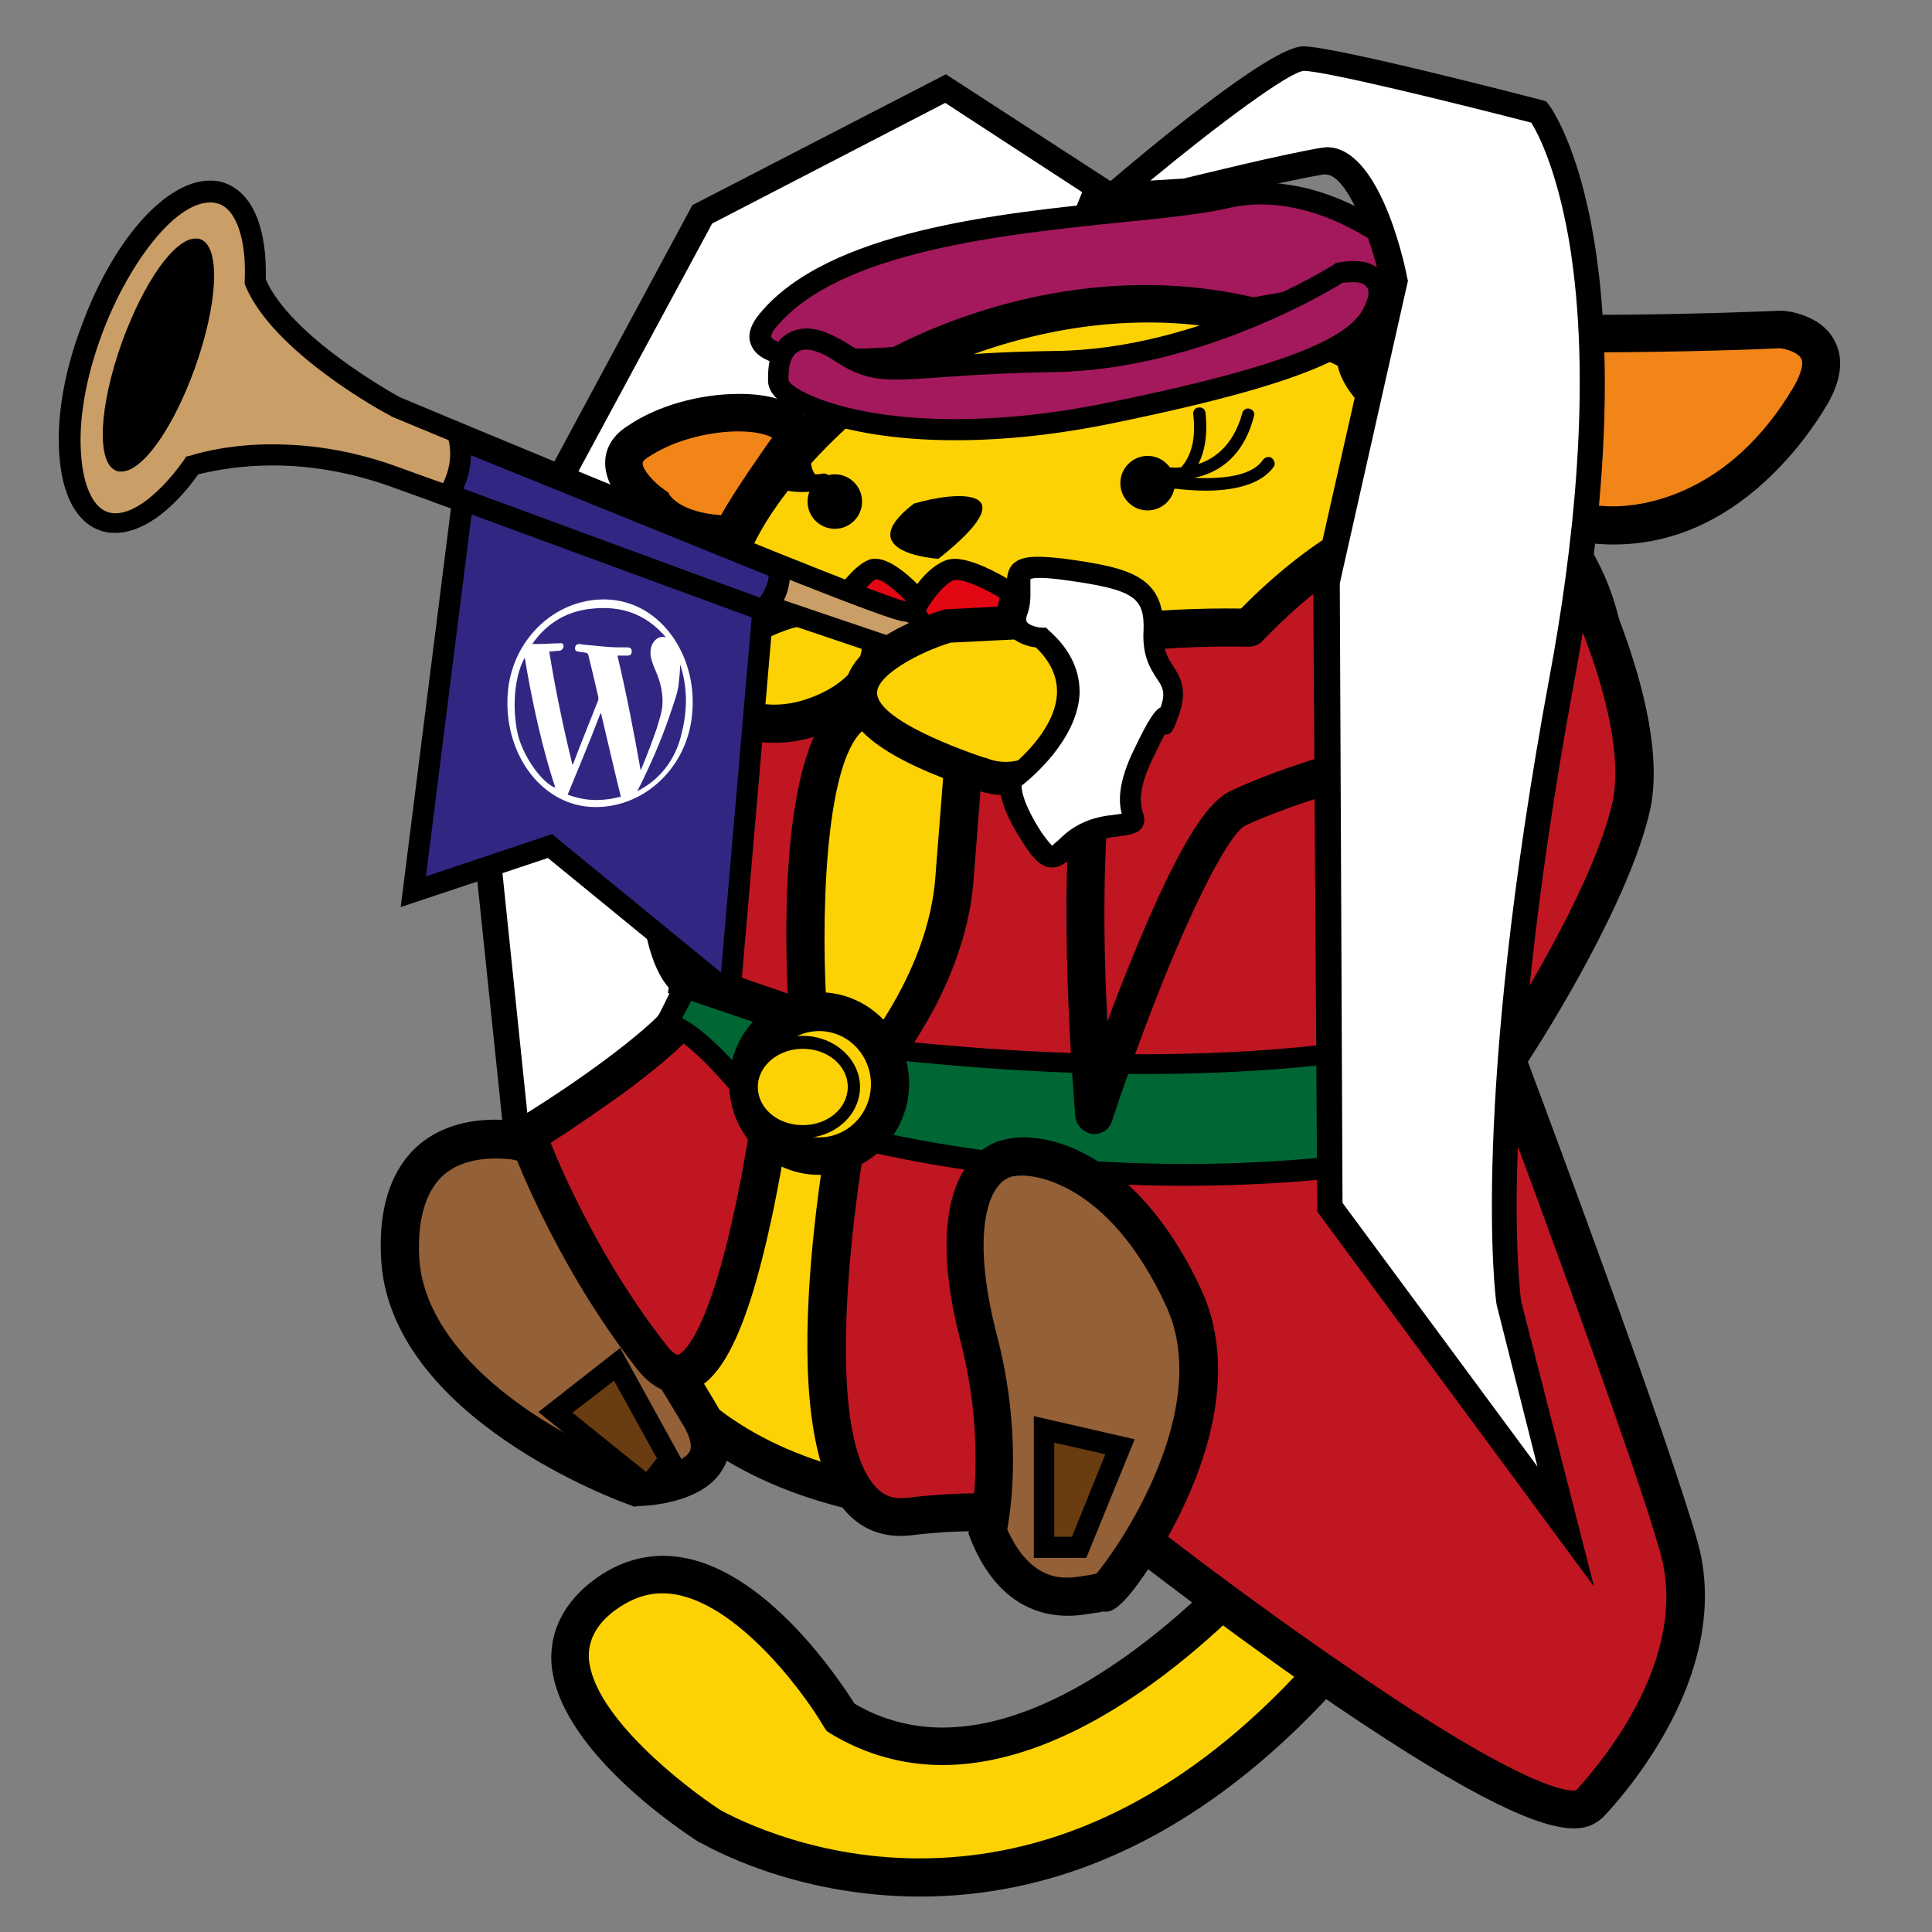 <?xml version="1.0" encoding="utf-8"?>
<!-- Generator: Adobe Illustrator 18.1.1, SVG Export Plug-In . SVG Version: 6.00 Build 0)  -->
<svg version="1.1" id="Ebene_1" xmlns="http://www.w3.org/2000/svg" xmlns:xlink="http://www.w3.org/1999/xlink" x="0px" y="0px"
	 viewBox="0 0 283.5 283.5" enable-background="new 0 0 283.5 283.5" xml:space="preserve">
<rect x="0" y="0" width="283.5" height="283.5" fill="#808080" stroke="none"/>
<g>
	<polygon fill="#FFFFFF" points="161.1,27.6 138.8,13.1 103,31.5 68.5,95.7 75.7,165.4 96.9,185.5 	"/>
	<path d="M97.6,188.7l-23.7-22.4l-7.4-71l35.1-65.2l37.2-19.2l24.5,15.9L97.6,188.7z M77.5,164.5l18.7,17.7l62.6-154l-20.1-13.1
		l-34.2,17.7L70.4,96L77.5,164.5z"/>
</g>
<g>
	<path fill="#A3195C" d="M204.6,35.8c0,0-11.5-9.9-24.9-6.7c-13.4,3.1-53.9,2.2-67,18s91.9-5.6,91.9-5.6S207.6,37.9,204.6,35.8z"/>
	<path d="M123.4,54.3C123.4,54.3,123.4,54.3,123.4,54.3c-7.9,0-12-1.1-13.1-3.5c-0.7-1.4-0.3-3,1.2-4.8c10-12.1,34.9-14.7,53-16.5
		c6.1-0.6,11.4-1.2,14.8-2c1.9-0.4,3.8-0.7,5.7-0.7c11.1,0,19.7,7,20.5,7.7c1.1,0.8,1.8,1.9,1.9,3.1c0.3,2.4-1.5,4.5-1.7,4.7
		l-0.3,0.4l-0.5,0.1C204.3,43,148.4,54.3,123.4,54.3z M185,30c-1.7,0-3.4,0.2-5,0.6c-3.6,0.8-9,1.4-15.2,2
		c-17.6,1.8-41.7,4.3-50.9,15.4c-0.7,0.8-0.8,1.3-0.7,1.5c0,0.1,0.9,1.7,10.3,1.7c0,0,0,0,0,0c23.3,0,74.2-10.1,80.2-11.3
		c0.3-0.5,0.7-1.3,0.7-1.9c0-0.2-0.1-0.6-0.7-1l-0.1-0.1C203.5,36.9,195.2,30,185,30z"/>
</g>
<g>
	<polyline fill="#A3195C" points="195,50 184.1,48.4 168.4,51.5 186.2,57.4 195,50 	"/>
	<path d="M186.8,60.5l-29.3-9.6l26.6-5.4l17.4,2.7L186.8,60.5z M179.3,52.2l6.3,2.1l2.9-2.4l-4.3-0.7L179.3,52.2z"/>
</g>
<g>
	<path fill="#FDD205" d="M220,150.6c0,39.1-31.7,70.7-70.7,70.7S85.7,205,85.7,166c0-4.9-3.5,9.2,0,0c1.9-4.9,21.7-19.7,17.1-28
		c-14.2-25.6,17.5-58.1,46.4-58.1C188.3,79.8,220,111.5,220,150.6z"/>
	<path d="M149.3,224.1c-20.8,0-37-4.6-48.2-13.6c-10.8-8.8-16.9-21.8-18-38.7c-1-0.4-1.7-1.4-1.7-2.7c0-1,0.4-2.5,0.6-3.2
		c0.4-1.2,1-3.2,2.8-3.6c1.1-1.4,2.7-3.1,4.8-5.4c4.8-5.1,12.9-13.6,10.7-17.5c-5.7-10.3-5.1-22.4,1.8-34.1
		c9.6-16.3,29.4-28.2,47.1-28.2c40.5,0,73.5,33,73.5,73.5S189.8,224.1,149.3,224.1z M88.5,166.6c0.1,17.6,5.5,30.9,16.1,39.5
		c10.1,8.2,25.1,12.4,44.6,12.4c37.5,0,67.9-30.5,67.9-67.9s-30.5-67.9-67.9-67.9c-15.8,0-33.6,10.7-42.3,25.4
		c-5.8,9.9-6.5,20.1-1.7,28.6c4.2,7.5-4.5,16.7-11.5,24C91.7,162.8,89.3,165.3,88.5,166.6z"/>
</g>
<g>
	<path fill="#FDD205" d="M123.5,252.1c0,0-18.1-30.8-34.9-17.8c-16.7,13,15.7,33.7,15.7,33.7s59.7,36,109.6-49.7l-26.8,8.4
		C187.1,226.7,151.9,269.6,123.5,252.1z"/>
	<path d="M135,278.3c-18.8,0-31.6-7.6-32.2-7.9l-0.1,0c-2.2-1.4-21.2-13.8-21.8-26.7c-0.1-3.1,0.8-7.6,5.9-11.6
		c3.2-2.5,6.8-3.8,10.5-3.8c13.9,0,25.8,18.1,28.1,21.7c3.9,2.3,8.3,3.5,12.9,3.5c22.9,0,46.3-28.3,46.6-28.5l0.5-0.6l34.5-10.8
		l-3.6,6.2C200.7,246.4,173.9,278.3,135,278.3z M105.7,265.6c0.6,0.3,12.4,7.1,29.2,7.1c33.4,0,57.4-25.6,72.6-49.5l-18.9,5.9
		c-3.9,4.5-26.6,29.9-50.3,29.9c-5.9,0-11.4-1.6-16.4-4.6l-0.6-0.4l-0.4-0.6c-3.2-5.5-13.8-19.6-23.7-19.6c-2.5,0-4.8,0.9-7.1,2.6
		c-2.6,2-3.8,4.3-3.7,6.9C87,251.8,100.5,262.2,105.7,265.6z"/>
</g>
<g>
	<path fill="#FDD205" d="M106.3,94c-6.1-17.6,22.3-38.5,22.3-38.5s55.8-36,99.9,22.5c18.7,24.8-3.1,50.4-7.6,74
		c-6.1,31.9,0,58.4,0,58.4s-25.4,18.1-46.6,17c-21.2-1.1-1.1-39.6-1.1-39.6s22.6-29.6,44.9-9.8l-3.1-5.3c0,0,6.7-20.4,1.1-36.7"/>
	<path d="M176.3,230.2c-0.7,0-1.4,0-2.1-0.1c-6.1-0.3-9-3.3-10.5-5.8c-6.5-11.3,5.6-35.2,7-37.9c0.1-0.1,0.2-0.3,0.3-0.4
		c0.5-0.7,12.4-16.1,28.2-17.6c4.7-0.5,9.2,0.4,13.5,2.4c1.1-4,5.4-20.7,0.9-34c-0.5-1.5,0.3-3,1.7-3.5c1.5-0.5,3,0.3,3.5,1.7
		c0.8,2.4,1.4,4.8,1.8,7.2c1.4-4.1,3-8.3,4.6-12.3c6.9-17.5,13.4-34,1.1-50.3c-17.7-23.4-39.2-34.2-64-32
		c-17.9,1.6-31,9.6-32.1,10.2c-7.5,5.5-25.7,22.5-21.3,35.3c0.5,1.5-0.3,3-1.7,3.6c-1.5,0.5-3-0.3-3.6-1.7
		c-2.9-8.3,0.3-17.9,9.4-28.6c6.5-7.6,13.6-12.9,13.9-13.1c0,0,0.1-0.1,0.1-0.1c0.6-0.4,14.8-9.4,34.7-11.1
		c18.5-1.6,45.4,3,68.9,34.2c14.2,18.9,6.5,38.4-0.3,55.7c-2.8,7.1-5.5,13.9-6.7,20.5c-5.9,31,0,57,0,57.2c0.3,1.1-0.2,2.2-1.1,2.9
		C221.6,213.3,197.7,230.2,176.3,230.2z M175.6,189.2c-0.6,1.2-3.3,6.7-5.5,13.2c-3,8.9-3.5,15.7-1.5,19.1c0.7,1.2,2,2.8,5.9,3
		c17.2,0.9,37.7-11.8,43.3-15.5c-0.8-4.3-2.6-15.2-2.4-29.8c-4.9-4-10.2-5.8-15.7-5.3C187.2,175.2,176.9,187.6,175.6,189.2z"/>
</g>
<circle cx="122.5" cy="73.6" r="4"/>
<circle cx="168.4" cy="70.9" r="4"/>
<path d="M137.7,82c0,0-13.1-0.8-3.6-8.1C140.5,72,151.1,71.4,137.7,82z"/>
<g>
	<path fill="#936037" d="M78,167.8c0,0-20.1-5.6-19.3,16.5c0.8,22,34.9,34,34.9,34s15.3-0.3,9.2-10.6C96.7,197.4,78,167.8,78,167.8z
		"/>
	<path d="M93.1,221.1l-0.5-0.2c-1.5-0.5-35.8-12.9-36.7-36.6c-0.3-6.8,1.3-11.9,4.6-15.4c2.9-3,7.1-4.6,12.2-4.6
		c3.3,0,5.9,0.7,6,0.7l1,0.3l0.6,0.9c0.2,0.3,18.8,29.7,24.9,40c2.6,4.4,2,7.5,0.9,9.3c-2.9,5.2-11.5,5.5-12.5,5.5L93.1,221.1z
		 M72.7,170c-3.5,0-6.3,1-8.1,2.9c-2.2,2.3-3.3,6.1-3.1,11.3c0.2,5.6,3.3,14.2,16.5,23.1c7.1,4.7,14.1,7.6,16,8.3
		c2.6-0.1,6.3-1,7.2-2.6c0.5-1-0.2-2.6-0.9-3.8c-5.4-9.1-20.9-33.6-24.2-38.8C75.4,170.1,74.2,170,72.7,170z"/>
</g>
<g>
	<path fill="#F18518" d="M202.3,58c0,0-11.9-10.8,9.6-9.6c21.5,1.2,49.4-0.1,49.4-0.1s9.6,0.7,4.4,9.7S238.3,96,202.3,58z"/>
	<path d="M236.8,79.9c-11.7,0-23.9-6.7-36.5-19.9c-1.1-1-5.4-5.4-3.8-9.6c1.7-4.3,7.8-4.8,12.2-4.8c1,0,2.1,0,3.3,0.1
		c6,0.3,13.1,0.5,21.1,0.5c14.9,0,27.9-0.6,28-0.6l0.2,0l0.2,0c0.6,0,5.7,0.5,7.7,4.4c1.4,2.6,1,5.8-1.1,9.4
		c-1.6,2.7-5,7.8-10.4,12.4C251.3,77.2,244.3,79.9,236.8,79.9z M208.7,51.2c-6,0-7,1.3-7,1.3c-0.1,0.6,1.1,2.4,2.4,3.5l0.2,0.1
		c11.5,12.1,22.4,18.2,32.5,18.2c3.8,0,16.9-1.3,26.5-17.7c1-1.8,1.4-3.3,1-4c-0.5-0.9-2.2-1.4-3.1-1.5c-1.7,0.1-14.1,0.6-28.1,0.6
		c-8.1,0-15.3-0.2-21.5-0.5C210.6,51.2,209.6,51.2,208.7,51.2z"/>
</g>
<g>
	
		<linearGradient id="SVGID_1_" gradientUnits="userSpaceOnUse" x1="-286.043" y1="77.92" x2="-286.043" y2="77.92" gradientTransform="matrix(-1 0 0 1 -57.541 0)">
		<stop  offset="1.159917e-02" style="stop-color:#04709D"/>
		<stop  offset="0.316" style="stop-color:#146D99"/>
		<stop  offset="0.75" style="stop-color:#27638C"/>
		<stop  offset="1" style="stop-color:#2E5B83"/>
	</linearGradient>
	<path fill="url(#SVGID_1_)" stroke="#000000" stroke-width="9" stroke-miterlimit="10" d="M228.5,77.9"/>
</g>
<g>
	<path fill="#BF1622" d="M218.3,72.8c3.7,0,10.2,5.1,10.2,5.1s14,25.9,10.7,40.5c-3.3,14.6-18.3,37.1-18.3,37.1s21.3,56.8,25.4,71.8
		c4,15.1-6.5,30.1-13.2,37.4c-6.7,7.3-65.4-38.6-65.4-38.6s-13.3-6.3-34.5-3.7s-7.8-62.9-7.8-62.9s12.9-13.3,14.5-29.9l1.7-21.8"/>
	<path d="M231,268.3c-4.9,0-14.3-4-34.7-17.8c-14.2-9.7-27.9-20.3-30-21.9c-1.9-0.8-14.2-5.6-32.7-3.3c-3.7,0.4-6.9-0.7-9.3-3.3
		c-11.5-12.4-2.6-57.7-1.6-62.9l0.2-0.8l0.6-0.6c0.1-0.1,12.2-12.8,13.7-28.3l1.7-21.7l5.6,0.4l-1.7,21.8
		c-1.5,15.6-12.1,28.1-14.7,31.1c-2.7,13.7-7.6,48.6,0.4,57.2c1.2,1.3,2.6,1.8,4.5,1.6c21.8-2.7,35.5,3.6,36,3.9l0.3,0.1l0.2,0.2
		c0.1,0.1,13.8,10.8,28.5,20.8c26.6,18.3,32.4,18.1,33.3,17.9c4.1-4.5,16.5-19.5,12.4-34.6c-4-14.7-25.1-71-25.3-71.6l-0.5-1.3
		l0.8-1.2c0.1-0.2,14.7-22.2,17.9-36.2c1.2-5.4-0.1-13.8-4-24.1c-2.5-6.7-5.3-12.3-6.2-14c-2.8-2.1-6.4-4.2-8-4.2l0-5.6
		c4.4,0,10.7,4.8,11.9,5.7l0.5,0.4l0.3,0.5c0.6,1.1,14.5,27,11,42.5c-3,13.1-14.7,31.9-17.9,36.8c3.3,8.8,21.2,56.9,25,70.8
		c4.8,18.1-9.4,35.2-13.9,40C234.2,267.6,233,268.3,231,268.3z"/>
</g>
<g>
	<path fill="#BF1622" d="M114.4,154.7c0,0-10.1-9.6-10.1-16.2s3.8-32.8,3.8-32.8s-6.9-1.8-9.5-2.8c-2.5-1-4.5,37.1,2.6,40.9
		c7.1,3.8-23.8,22.7-23.8,22.7s6.3,17.2,18.2,32.6S114.4,154.7,114.4,154.7z"/>
	<path d="M99.5,204.4C99.5,204.4,99.5,204.4,99.5,204.4c-2.2,0-4.2-1.2-6.1-3.6c-12.1-15.5-18.4-32.6-18.6-33.3l-0.8-2.1l1.9-1.2
		c11.6-7.1,21.8-15.1,23.3-18.3c-8.1-5.8-5.7-36.5-4.4-41.8c0.2-1,1-3.9,3.7-3.9c0.4,0,0.8,0.1,1.1,0.2c2,0.8,7.3,2.2,9.2,2.7
		l2.4,0.6l-0.4,2.5c0,0.3-3.9,26.1-3.8,32.4c0.1,3.9,5.7,10.8,9.3,14.2l1,1l-0.2,1.4c0,0.1-1.4,12-3.9,23.7
		C109.4,196.5,105.2,204.4,99.5,204.4z M80.8,167.7c2,5,7.8,18,17,29.7c0.9,1.2,1.5,1.4,1.7,1.4c0,0,3.9-0.9,8.3-21.3
		c2-9.2,3.2-18.5,3.7-21.8c-1.6-1.6-4.5-4.8-6.8-8.4c-0.9,2.5-4,6.3-13.2,13.1C87.3,163.4,83.2,166.2,80.8,167.7z M100,106.4
		c-0.6,3.1-1.2,9.7-1,17.5c0.3,9.6,1.6,14.3,2.5,16.3c-0.1-0.5-0.1-1.1-0.2-1.6c-0.1-5.6,2.5-24,3.5-30.8
		C103.5,107.4,101.6,106.9,100,106.4z"/>
</g>
<g>
	<path fill="#E30613" d="M148.4,86.9c0,0-6.6-4.3-9.1-3.3s-4.4,4.4-4.4,4.4s-4.2-4.9-6.5-4.6c-2.3,0.3-6.4,7.3-6.4,7.3
		s3.3,4,6.4,6.3c3.1,2.3,16.3,0.1,17.6-2C147.3,93,148.4,86.9,148.4,86.9z"/>
	<path d="M133.4,99.6C133.4,99.6,133.4,99.6,133.4,99.6c-2.8,0-4.7-0.4-5.9-1.3c-3.2-2.4-6.5-6.4-6.7-6.5l-0.7-0.8l0.5-0.9
		c4-7,6.6-8,7.5-8.1c0.1,0,0.3,0,0.4,0c2,0,4.5,2.1,6.1,3.7c0.9-1.2,2.3-2.7,4-3.4c0.4-0.2,1-0.3,1.5-0.3c3.2,0,8.4,3.3,9,3.7
		l0.9,0.6l-0.2,1c-0.1,0.7-1.2,6.5-2.6,8.7C145.8,98.4,137.6,99.6,133.4,99.6z M123.9,90.7c1.1,1.3,3.3,3.7,5.4,5.2
		c0.4,0.3,1.7,0.7,4.1,0.7c5.2,0,10.5-1.5,11.3-2.3c0.7-1.2,1.5-4.3,2-6.6c-2-1.2-4.9-2.6-6.4-2.6c-0.2,0-0.3,0-0.3,0
		c-1.6,0.7-3.2,3-3.7,3.8l-1.1,1.8l-1.4-1.6c-1.7-1.9-4.2-4.1-5.2-4.1C127.8,85.2,125.7,87.8,123.9,90.7z"/>
</g>
<g>
	<path fill="#A3195C" d="M140.1,63.1c-9.1,0-15.2-1.4-18.8-2.5c-2.6-0.9-7.1-2.6-7.1-4.8c0-0.7,0-2,0.4-3.2c0.6-1.8,2-2.8,3.8-2.8
		c1.5,0,3.2,0.7,5.3,2c2.8,1.8,4.7,2.4,8,2.4c1.7,0,3.7-0.1,6.2-0.3c3.9-0.3,9.3-0.7,16.9-0.8c21.6-0.3,41.4-12.8,41.6-12.9l0.2-0.1
		l0.3-0.1c0.1,0,0.8-0.2,1.7-0.2c1.9,0,2.8,0.8,3.2,1.4c0.7,0.9,0.7,2.2,0.2,3.6c-1.6,4.3-5.9,9-39.1,15.8
		C154.8,62.3,147.1,63.1,140.1,63.1C140.1,63.1,140.1,63.1,140.1,63.1z"/>
	<path d="M198.6,41.4c1.3,0,2.9,0.5,1.9,2.9c-1.4,3.9-6.4,8.4-38,14.8c-8.7,1.8-16.2,2.4-22.5,2.4c-16.4,0-24.3-4.6-24.3-5.8
		c0-1.2,0-4.4,2.6-4.4c1,0,2.5,0.5,4.4,1.8c3.1,2,5.4,2.6,8.8,2.6c4.4,0,10.7-0.9,23.1-1.1c22.3-0.3,42.4-13.1,42.4-13.1
		S197.9,41.4,198.6,41.4 M198.6,38.3c-1,0-1.9,0.2-2.1,0.2l-0.5,0.1l-0.4,0.3c-0.2,0.1-19.6,12.4-40.8,12.6c-7.6,0.1-13,0.5-17,0.8
		c-2.5,0.2-4.5,0.3-6.1,0.3c-3,0-4.7-0.5-7.2-2.1c-2.4-1.5-4.4-2.3-6.1-2.3c0,0,0,0,0,0c-2.4,0-4.4,1.4-5.2,3.8
		c-0.5,1.4-0.5,2.9-0.5,3.7c0,0.9,0,3.7,8.2,6.3c3.7,1.2,10,2.6,19.3,2.6c7.1,0,14.9-0.8,23.1-2.5c30.8-6.3,38.1-10.9,40.3-16.7
		c0.9-2.5,0.3-4.1-0.3-5.1C202.5,39.4,201.2,38.3,198.6,38.3L198.6,38.3z"/>
</g>
<g>
	<g>
		<path d="M172.4,70.4c-1.5,0-2.5-0.2-2.5-0.2c-0.5-0.1-0.8-0.6-0.7-1.1c0.1-0.5,0.6-0.8,1.1-0.7c0.4,0.1,9.3,2,12-7.8
			c0.1-0.5,0.7-0.8,1.1-0.6c0.5,0.1,0.8,0.7,0.6,1.1C181.9,69.2,175.9,70.4,172.4,70.4z"/>
	</g>
	<g>
		<path d="M167.7,73.2c-0.5,0-0.9-0.4-0.9-0.9c0-0.5,0.4-0.9,0.9-1c0.1,0,3.4-0.2,5.6-2.7c1.6-1.8,2.2-4.4,1.8-7.8
			c-0.1-0.5,0.3-1,0.8-1c0.5-0.1,1,0.3,1,0.8c0.4,3.9-0.3,7-2.2,9.2C171.9,73,167.9,73.2,167.7,73.2
			C167.7,73.2,167.7,73.2,167.7,73.2z"/>
	</g>
	<g>
		<path d="M176.9,72c-3.4,0-6.3-0.6-6.6-0.6c-0.5-0.1-0.8-0.6-0.7-1.1c0.1-0.5,0.6-0.8,1.1-0.7c3.3,0.6,12.2,1.5,14.6-2.1
			c0.3-0.4,0.9-0.6,1.3-0.3c0.4,0.3,0.6,0.9,0.3,1.3C184.9,71.3,180.6,72,176.9,72z"/>
	</g>
</g>
<g>
	<g>
		<path d="M119.8,71.4c-0.8,0-1.9-0.2-3-0.8c-1.4-0.9-2.4-2.3-2.9-4.4c-0.1-0.5,0.2-1,0.7-1.1c0.5-0.1,1,0.2,1.1,0.7
			c1.1,4.5,4.6,3.8,5,3.7c0.5-0.1,1,0.2,1.1,0.7c0.1,0.5-0.2,1-0.7,1.1C121.1,71.3,120.5,71.4,119.8,71.4z"/>
	</g>
	<g>
		<path d="M122,72.8C122,72.8,122,72.8,122,72.8c-0.1,0-2.1-0.1-3.5-1.7c-1.1-1.2-1.5-3-1.3-5.2c0.1-0.5,0.5-0.9,1-0.8
			c0.5,0.1,0.9,0.5,0.8,1c-0.2,1.7,0.1,3,0.8,3.8c0.9,1,2.1,1.1,2.1,1.1c0.5,0,0.9,0.4,0.9,1C122.9,72.5,122.5,72.8,122,72.8z"/>
	</g>
	<g>
		<path d="M117.7,72.2c-1.9,0-4.1-0.4-5-2.1c-0.3-0.4-0.1-1,0.3-1.3c0.4-0.3,1-0.1,1.3,0.3c0.9,1.6,4.9,1.1,6.2,0.9
			c0.5-0.1,1,0.2,1.1,0.7c0.1,0.5-0.2,1-0.7,1.1C120.6,71.9,119.3,72.2,117.7,72.2z"/>
	</g>
</g>
<g>
	<path fill="#006633" d="M222.3,148.5c0,0-28.1,13.2-97,5l-3.6,12.5c0,0,46,14,100.6,0.9c2.4,0.4,0-9.9,0-9.9V148.5z"/>
	<path d="M173.9,174c-30.8,0-52.5-6.5-52.7-6.6l-1.5-0.4l4.4-15.2l1.3,0.2c15,1.8,29.2,2.7,42.3,2.7c37.4,0,53.8-7.4,53.9-7.5l2.2-1
		l0,10.6c0.8,3.3,1.8,9,0.3,10.8c-0.4,0.5-1,0.8-1.7,0.9C206.9,172.1,190.6,174,173.9,174z M123.6,164.8c5.3,1.4,24.6,6,50.4,6
		c16.4,0,32.5-1.9,47.8-5.5c0.2-1.2-0.2-4.8-1-8.1l0-0.2v-6.3c-5.6,2.1-22.3,6.9-53,6.9c-12.8,0-26.7-0.9-41.3-2.6L123.6,164.8z"/>
</g>
<g>
	<path fill="#936037" d="M144.9,224.7c0,0,2.9-12.3-1.4-28.5c-4.2-16.2-1.2-24.6,3.9-26.2c5-1.7,17.6,1.7,26.2,20.4
		c8.6,18.7-10.9,43.8-11.7,43.2C161.1,233.1,150.5,238.7,144.9,224.7z"/>
	<path d="M156.7,237.1c-4.5,0-10.6-2-14.3-11.3l-0.3-0.8l0.2-0.9c0-0.1,2.6-11.9-1.3-27.1c-2.1-8-2.6-14.6-1.6-19.8
		c1.4-6.9,5.1-9.1,7.3-9.8c1-0.3,2.2-0.5,3.5-0.5c7.6,0,18.5,5.9,26.1,22.4c2.9,6.3,3.2,13.7,1,22c-2.1,7.8-5.9,14.4-8,17.7
		c-4.8,7.5-6.3,7.5-7.2,7.5h-0.4c-0.1,0-0.3,0.1-0.4,0.1C160.2,236.7,158.6,237.1,156.7,237.1z M147.8,224.4c3.1,7,7.4,7.1,8.8,7.1
		c0,0,0,0,0,0c1.3,0,2.5-0.3,3.4-0.4c0.3-0.1,0.6-0.1,0.9-0.2c3-3.5,17.3-24,10.2-39.3c-8.6-18.6-19.8-19.1-21.1-19.1
		c-0.9,0-1.4,0.1-1.7,0.2c-3.6,1.2-5.7,8.8-2.1,22.9C150,209.9,148.4,221.2,147.8,224.4z"/>
</g>
<g>
	<path fill="#BF1622" d="M222.3,74c0,0-17.2-4.5-39,18.1c-13.1-0.3-27.1,1.5-29.7,2.8c-2.7,1.3,10-0.7,7.1,17.6
		c-2.9,18.3,0,51.1,0,51.1s13.7-41.6,21.1-45c7.3-3.4,17.3-6.1,17.3-6.1"/>
	<path d="M160.6,166.4c-0.1,0-0.2,0-0.3,0c-1.3-0.2-2.3-1.2-2.5-2.5c-0.1-1.4-2.9-33.3,0-51.8c1.8-11.4-2.9-13.1-4.8-13.8
		c-0.8-0.3-2.5-0.9-2.6-2.9c0-0.6,0.1-2.1,1.9-3c3.3-1.6,17.1-3.3,29.8-3.1c22.2-22.5,40.1-18.2,40.9-18l-1.4,5.4
		c-0.6-0.2-16.1-3.7-36.3,17.3c-0.5,0.6-1.3,0.9-2.1,0.9c-9-0.2-17.7,0.6-23.2,1.4c3.4,3.5,4.5,9.1,3.3,16.7
		c-1.6,10.4-1.4,25.8-0.8,36.9c1-2.7,2.1-5.6,3.3-8.5c8.1-20.1,12.1-24,14.7-25.3c7.4-3.5,17.3-6.2,17.7-6.3l1.5,5.4
		c-0.1,0-9.9,2.7-16.9,5.9c-3,1.4-11.3,18.3-19.6,43.3C162.9,165.6,161.8,166.4,160.6,166.4z"/>
</g>
<g>
	<path fill="#006633" d="M118.3,151.9l-3.9,14.9c0,0-10.4-15-16.5-16.6l3.2-6.4L118.3,151.9z"/>
	<path d="M115,170.4l-1.9-2.8c-2.8-4-11.1-14.8-15.6-16l-1.9-0.5l4.7-9.5l19.7,9.3L115,170.4z M100.1,149.4
		c4.8,2.5,10.6,9.8,13.7,13.8l2.8-10.5l-14.6-6.9L100.1,149.4z"/>
</g>
<g>
	<path fill="#F18518" d="M116.1,65c2-5.6-13.4-6.4-22.6-0.2c-5.6,3.7,2.2,9.2,2.2,9.2s2.3,4.4,11.7,4.4C109.6,74,116.1,65,116.1,65z
		"/>
	<path d="M107.3,81.2c-8.8,0-12.4-3.6-13.5-5.2c-1.5-1.1-5-4.2-5-8.1c0-1.5,0.6-3.7,3.3-5.4c4.4-3,10.6-4.7,16.4-4.7
		c2.7,0,7.7,0.4,9.8,3.5c1,1.4,1.2,3.1,0.6,4.8l-0.1,0.4l-0.2,0.3c-0.1,0.1-6.5,8.9-8.4,12.9l-0.8,1.6L107.3,81.2z M98.3,72.7
		c0.3,0.4,2,2.5,7.5,2.9c2.2-3.9,6.1-9.4,7.5-11.4c-0.6-0.3-2.1-0.9-4.9-0.9c-3.7,0-9.1,1-13.3,3.8c-0.2,0.1-0.8,0.5-0.8,0.9
		c0,1,1.8,2.9,3.1,3.8l0.7,0.5L98.3,72.7z"/>
</g>
<g>
	<polygon fill="#693C11" points="164.3,212.3 153.2,209.7 153.2,227 158.3,227 	"/>
	<path d="M159.4,228.6h-7.7v-20.8l14.8,3.4L159.4,228.6z M154.7,225.5h2.6l4.9-12.1l-7.5-1.7V225.5z"/>
</g>
<g>
	<polygon fill="#693C11" points="90.5,200.2 81.5,207.2 95,218.1 98.3,214.1 	"/>
	<path d="M95.3,220.3L79,207.2l12-9.4l9.1,16.5L95.3,220.3z M84,207.3l10.8,8.7l1.6-2l-6.3-11.4L84,207.3z"/>
</g>
<g>
	<path fill="#FFFFFF" d="M163.3,28.7c0,0,23.4-20.1,27.9-20.1c4.5,0,34.6,7.8,34.6,7.8s15.1,20.1,3.3,83.1s-7.8,91.7-7.8,91.7
		l8.4,32.8l-34.6-46.9l-0.6-91.5l10-44.2c0,0-3.9-18.8-10.6-17.7s-20.1,4.5-20.1,4.5L163.3,28.7z"/>
	<path d="M233.9,232.8l-40.6-55l-0.6-92.3l0-0.2l9.9-43.8c-1.4-6.5-4.9-15.9-8.1-15.9c-0.1,0-0.2,0-0.3,0
		c-6.5,1.1-19.8,4.4-19.9,4.4l-0.2,0l-16.2,0.9l4.2-3.6c5.6-4.8,24.3-20.5,29.1-20.5c4.6,0,32,7.1,35.1,7.9l0.6,0.2l0.4,0.5
		c0.6,0.8,15.4,21.5,3.7,84.6c-6,32.4-7.8,55.4-8.3,69c-0.5,13.8,0.4,21,0.5,21.9L233.9,232.8z M197,176.5l28.6,38.7l-6-23.8
		c-0.2-1.2-3.8-29.6,7.8-92.2c3.3-17.7,6.4-43.1,2.8-64.1c-1.8-10.3-4.5-15.5-5.5-17.1c-12-3.1-30.4-7.6-33.4-7.6
		c-2.2,0.2-12.6,7.9-22.5,16.1l4.9-0.3c1.7-0.4,13.7-3.4,20.1-4.5c0.3,0,0.6-0.1,0.9-0.1c7.5,0,11.2,16,11.8,19.2l0.1,0.4l-10,44.4
		L197,176.5z"/>
</g>
<g>
	<path fill="#BF1622" d="M118.7,149.8c0,0-2.8-36.8,6.1-44.6s-16.2-4.5-16.2-4.5l-7.5,43.1L118.7,149.8z"/>
	<path d="M121.8,153.8L98,145.7l8.2-47.5l2-0.3c0.2,0,5.6-0.7,10.6-0.7c4.5,0,9.2,0.4,10.4,3.7c0.8,2-0.1,4.2-2.6,6.3
		c-5.7,5-6.2,28.6-5.2,42.3L121.8,153.8z M104.3,141.9l11.3,3.9c-0.5-10.4-0.8-35.7,7.3-42.8c0,0,0,0,0,0c-0.8-0.1-2.2-0.3-4.1-0.3
		c-2.8,0-5.9,0.3-7.8,0.5L104.3,141.9z"/>
</g>
<g>
	
		<ellipse transform="matrix(-0.947 0.321 -0.321 -0.947 258.977 152.375)" fill="#FDD205" cx="116.9" cy="97.5" rx="12.7" ry="8.1"/>
	<path d="M113.6,109C113.6,109,113.6,109,113.6,109c-5.6,0-10-2.5-11.3-6.5c-1-2.9-0.2-6.3,2.2-9.3c2.1-2.6,5.3-4.8,9-6
		c2.3-0.8,4.6-1.2,6.8-1.2c5.6,0,10,2.5,11.3,6.5c1,2.9,0.2,6.3-2.2,9.3c-2.1,2.6-5.3,4.8-9,6C118.2,108.6,115.9,109,113.6,109z
		 M120.3,91.6c-1.6,0-3.4,0.3-5,0.9c-2.7,0.9-5,2.4-6.5,4.2c-1.1,1.4-1.6,2.9-1.2,4c0.6,1.6,3,2.7,6,2.7c0,0,0,0,0,0
		c1.6,0,3.4-0.3,5-0.9c2.7-0.9,5-2.4,6.5-4.2c1.1-1.4,1.6-2.9,1.2-4C125.8,92.7,123.3,91.6,120.3,91.6z"/>
</g>
<g>
	<g>
		<path fill="#CA9E67" d="M13.3,48.6c4.8-13.3,13.5-22.3,19.3-20.2c3.5,1.3,5.1,6.3,4.9,12.9c3.8,9.5,20.6,18.4,20.6,18.4
			s71.6,30,74.7,30c3.1,0,2.7,4.2,2.7,4.2c-1.9,4.6-4.6,1.2-4.6,1.2S76.9,77,58.1,70.1c-13.6-5-24.8-3.2-30-1.8
			c-4.3,6.2-9.3,9.5-13.1,8.1C9.2,74.3,8.5,61.8,13.3,48.6z"/>
		<path d="M133,97.9c-1.4,0-2.5-0.9-3-1.5c-4.9-1.6-54.6-18.4-72.4-24.9c-5.8-2.1-11.7-3.2-17.6-3.2c-4.7,0-8.4,0.7-10.9,1.3
			c-4,5.6-8.4,8.6-12.2,8.6c-0.8,0-1.6-0.1-2.3-0.4c-3.4-1.2-5.5-5.2-5.9-11.1C8.3,61.3,9.4,54.6,11.9,48
			c4.6-12.7,12.4-21.5,18.9-21.5c0.8,0,1.6,0.1,2.3,0.4c4,1.5,6.1,6.6,5.9,14.1c3.7,8.4,18.6,16.7,19.7,17.3
			c28,11.7,70.7,29.3,74.1,29.9c1.2,0,2.1,0.4,2.9,1.2c1.5,1.7,1.3,4.4,1.3,4.7l0,0.2l-0.1,0.2C135.7,97.3,134.1,97.9,133,97.9z
			 M39.9,65.2c6.3,0,12.5,1.1,18.7,3.4c18.6,6.8,72.2,24.8,72.7,25l0.4,0.1l0.3,0.4c0.2,0.3,0.7,0.6,0.9,0.6c0.1,0,0.5-0.3,0.9-1.2
			c0-0.6-0.1-1.6-0.5-2.1c-0.1-0.1-0.3-0.2-0.6-0.2c-3.1,0-58.4-23.1-75.3-30.1l-0.1-0.1C56.6,60.7,40,51.7,36,41.9l-0.1-0.3l0-0.3
			c0.3-6.1-1.2-10.5-3.8-11.4c-0.4-0.1-0.8-0.2-1.2-0.2c-5.6,0-12.5,9.9-16,19.5c-2.3,6.2-3.4,12.4-3,17.5c0.3,4.5,1.7,7.6,3.8,8.4
			c2.9,1.1,7.3-2,11.3-7.6l0.3-0.5l0.5-0.1C30.3,66.1,34.6,65.2,39.9,65.2z"/>
	</g>
	<g>
		<ellipse transform="matrix(-0.94 -0.341 0.341 -0.94 27.32 109.082)" cx="23.3" cy="52.1" rx="5.4" ry="17.7"/>
		<path d="M17.8,69.2L17.8,69.2c-0.2,0-0.5,0-0.7-0.1c-3-1.1-2.6-9.4,0.8-18.9C21.1,41.4,25.6,35,28.7,35c0.2,0,0.5,0,0.7,0.1
			c3,1.1,2.6,9.4-0.8,18.9C25.4,62.9,20.9,69.2,17.8,69.2z M28.7,35.7c-2.7,0-7.2,6.5-10.2,14.7c-3.6,9.8-3.5,17.3-1.2,18.1
			c0.2,0.1,0.3,0.1,0.5,0.1c2.7,0,7.2-6.5,10.2-14.7c3.6-9.8,3.5-17.3,1.2-18.1C29.1,35.7,28.9,35.7,28.7,35.7z"/>
	</g>
	<g>
		<path fill="#312783" d="M114.2,83.4l-46.9-19c0,0,1.1,3.9-1.7,8.4L112,89.5C112,89.5,114.8,86.7,114.2,83.4z"/>
		<path d="M112.4,91.3l-49-17.7l1-1.6c2.4-3.8,1.5-7,1.5-7.1l-0.8-3l2.9,1.2l47.7,19.3l0.1,0.9c0.7,4.1-2.5,7.4-2.7,7.5L112.4,91.3z
			 M67.9,71.9l43.6,15.8c0.5-0.7,1.2-1.9,1.3-3.2L69.1,66.8C69.1,68.2,68.8,70,67.9,71.9z"/>
	</g>
	<g>
		<polygon fill="#312783" points="112,89.5 107.1,145.7 80.7,124.1 60.6,130.8 67.9,73.3 		"/>
		<path d="M108.4,148.8l-28-22.9l-21.6,7.2l7.8-61.9l47,17.3L108.4,148.8z M81,122.4l24.8,20.3l4.5-52.1L69.2,75.5l-6.7,53.1
			L81,122.4z"/>
	</g>
</g>
<g>
	<g>
		<path fill="#FDD205" d="M143.9,113.5c-36.3-12.1-4.7-21.7-4.7-21.7l15.5-0.8c0,0,8.1,7.1,2.7,16.7
			C151.9,117.3,143.9,113.5,143.9,113.5z"/>
		<path d="M147.6,116.7c-2.3,0-4.1-0.7-4.7-0.9c-13.1-4.4-19.1-8.9-19-14.3c0.1-3.4,2.7-6.5,7.7-9.2c3.4-1.8,6.7-2.8,6.8-2.8
			c0.2-0.1,0.4-0.1,0.6-0.1l15.5-0.8c0.6,0,1.3,0.2,1.8,0.6c3.3,2.9,8.3,10.8,3.2,19.8C155.8,115.4,151,116.7,147.6,116.7z
			 M144.9,111.3c0,0,1.1,0.5,2.7,0.5c3,0,5.6-1.8,7.5-5.3c3.5-6.2,0.1-11.2-1.5-12.9l-14.1,0.7c-4.6,1.4-10.7,4.7-10.8,7.3
			c-0.1,4.1,13.1,8.7,15.8,9.6C144.7,111.2,144.8,111.2,144.9,111.3C144.9,111.3,144.9,111.3,144.9,111.3z"/>
	</g>
	<g>
		<path fill="#FFFFFF" d="M152.7,93.5c0,0-5-0.1-3.6-4.2c1.5-4.1-2.7-7.2,7.1-5.8c9.8,1.4,13.3,2.4,13.1,9.1s4.4,6.1,2.4,11.8
			s1.4-4.8-3.8,6.1c-5.2,10.8,2.6,9.7-5.2,10.8c-7.9,1.1-6.7,8.3-11.1,1.7c-4.3-6.6-3-8.6-3-8.6S163.7,103.4,152.7,93.5z"/>
		<path d="M154.4,127.3c-1.6,0-2.8-1.3-4.2-3.5c-4.4-6.7-3.6-9.4-3-10.3l0.2-0.2l0.2-0.2c0.1-0.1,7.2-5.3,7.5-11.3
			c0.1-2.4-0.9-4.7-3.1-6.8c-1-0.1-3-0.6-4.1-2.1c-0.5-0.8-1-2.1-0.3-4.1c0.3-0.9,0.3-1.8,0.2-2.6c-0.1-1.1-0.1-2.4,0.8-3.4
			c1-1,2.5-1.1,3.7-1.1c1,0,2.3,0.1,4,0.3c9.4,1.3,14.7,2.5,14.4,10.7c-0.1,2.7,0.7,3.9,1.5,5.1c1,1.6,2.1,3.4,0.8,7.1
			c-0.8,2.2-1,2.9-2.1,2.9h0c-0.4,0.7-0.9,1.8-1.7,3.4c-2.4,4.9-1.8,7-1.5,8c0.2,0.6,0.4,1.4-0.1,2.2c-0.6,0.9-1.5,1.1-4.7,1.5
			c-2.9,0.4-4.4,1.8-5.5,2.9C156.5,126.5,155.6,127.3,154.4,127.3z M149.9,115.3c0,0.6,0.2,2.6,2.9,6.8c0.9,1.3,1.4,1.8,1.6,2
			c0.2-0.2,0.5-0.5,0.8-0.7c1.3-1.3,3.3-3.1,7.2-3.7c0.9-0.1,1.6-0.2,2.2-0.3c-0.4-1.5-0.7-4.4,1.9-9.6c2.1-4.4,3-5.6,3.8-6
			c0.8-2.2,0.3-3-0.6-4.3c-0.9-1.4-2.1-3.3-1.9-6.9c0.2-5-1.4-6.1-11.7-7.5c-1.5-0.2-2.6-0.3-3.5-0.3c-0.9,0-1.3,0.1-1.4,0.2
			c0,0.2,0,0.7,0,1.1c0,1,0.1,2.4-0.4,3.9c-0.2,0.4-0.3,1-0.1,1.3c0.4,0.5,1.6,0.8,2.2,0.8l0.6,0l0.4,0.4c3.2,2.8,4.7,6.1,4.5,9.6
			C157.9,108.5,151.7,113.9,149.9,115.3z"/>
	</g>
</g>
<g>
	<g>
		<ellipse fill="#FDD205" cx="120.2" cy="159.1" rx="10.4" ry="10.6"/>
		<path d="M120.2,172.4c-7.3,0-13.2-6-13.2-13.4s5.9-13.4,13.2-13.4s13.2,6,13.2,13.4S127.5,172.4,120.2,172.4z M120.2,151.3
			c-4.2,0-7.6,3.5-7.6,7.8c0,4.3,3.4,7.8,7.6,7.8c4.2,0,7.6-3.5,7.6-7.8C127.8,154.8,124.4,151.3,120.2,151.3z"/>
	</g>
	<g>
		<ellipse fill="#FDD205" cx="117.8" cy="159.5" rx="7.5" ry="6.5"/>
		<path d="M117.8,167c-4.6,0-8.4-3.4-8.4-7.5s3.8-7.5,8.4-7.5s8.4,3.4,8.4,7.5S122.5,167,117.8,167z M117.8,153.9
			c-3.6,0-6.6,2.5-6.6,5.6s2.9,5.6,6.6,5.6s6.6-2.5,6.6-5.6S121.5,153.9,117.8,153.9z"/>
	</g>
</g>
<g>
	<g id="_x36_1Gp1q.tif_3_">
		<g>
			<path fill="#FFFFFF" d="M89.6,88c-7.6-0.6-14.5,5.5-15.1,13.8c-0.6,8.6,4.7,16.1,12.1,16.6c7.6,0.5,14.5-5.7,15-14.1
				C102.2,96.2,97.1,88.6,89.6,88z M75.9,107.4c-0.8-4.1-0.3-8.4,1.1-10.9c1,6.1,2.6,13.5,4.5,19.1
				C79.5,114.9,76.6,110.8,75.9,107.4z M83.3,116.6c1.3-3.2,3.1-7.4,4.8-11.9c0,0,0.1,0,0.1,0c1.1,4.6,2.1,9,2.9,12.2
				C88.4,117.6,85.9,117.6,83.3,116.6z M90.6,96.2c0.5,0,1,0,1.5,0c0.4,0,0.6-0.2,0.6-0.6c0-0.4-0.2-0.6-0.6-0.6
				C91,95,90,95,88.9,94.9c-1.1-0.1-2.2-0.2-3.2-0.3c-0.2,0-0.5-0.1-0.7-0.1c-0.3,0-0.6,0.2-0.6,0.5c-0.1,0.3,0.1,0.6,0.4,0.6
				c0.4,0.1,0.8,0.1,1.2,0.2c0.1,0,0.2,0.1,0.3,0.2c0.5,2,1,4.1,1.5,6.3c0,0.1,0,0.3,0,0.4c-1.3,3.3-2.6,6.5-3.7,9.4
				c0,0,0,0-0.1,0.1c-1.3-5.2-2.6-11.5-3.4-16.6c0.5,0,0.9-0.1,1.4-0.1c0.4,0,0.6-0.3,0.7-0.6c0-0.4-0.2-0.6-0.6-0.5
				c-1,0-2.1,0.1-3,0.1c-0.3,0-0.6,0-1,0c2.3-3.3,5.4-4.9,8.9-5.2c4.1-0.4,7.7,0.7,10.7,4.2c-1-0.2-1.7,0.3-2.1,1.3
				c-0.2,0.6-0.2,1.3,0,2c0.2,0.7,0.5,1.4,0.8,2.1c0.6,1.5,0.9,3,0.8,4.6c-0.1,1.2-0.5,2.2-0.8,3.3c-0.7,2-1.4,3.9-2.2,5.8
				c0,0.1-0.1,0.2-0.2,0.4C93.1,107.9,91.9,101.6,90.6,96.2z M93.5,116.1c0.3-0.6,0.7-1.3,1-2c1.5-3.1,3-6.7,4.1-10.1
				c0.4-1.2,0.9-2.5,1-3.8c0.1-0.9,0.2-1.8,0.2-2.7c1.1,3.3,1.1,6.7,0.2,10.2C99.1,111.6,96.7,114.5,93.5,116.1z"/>
		</g>
	</g>
</g>
</svg>
